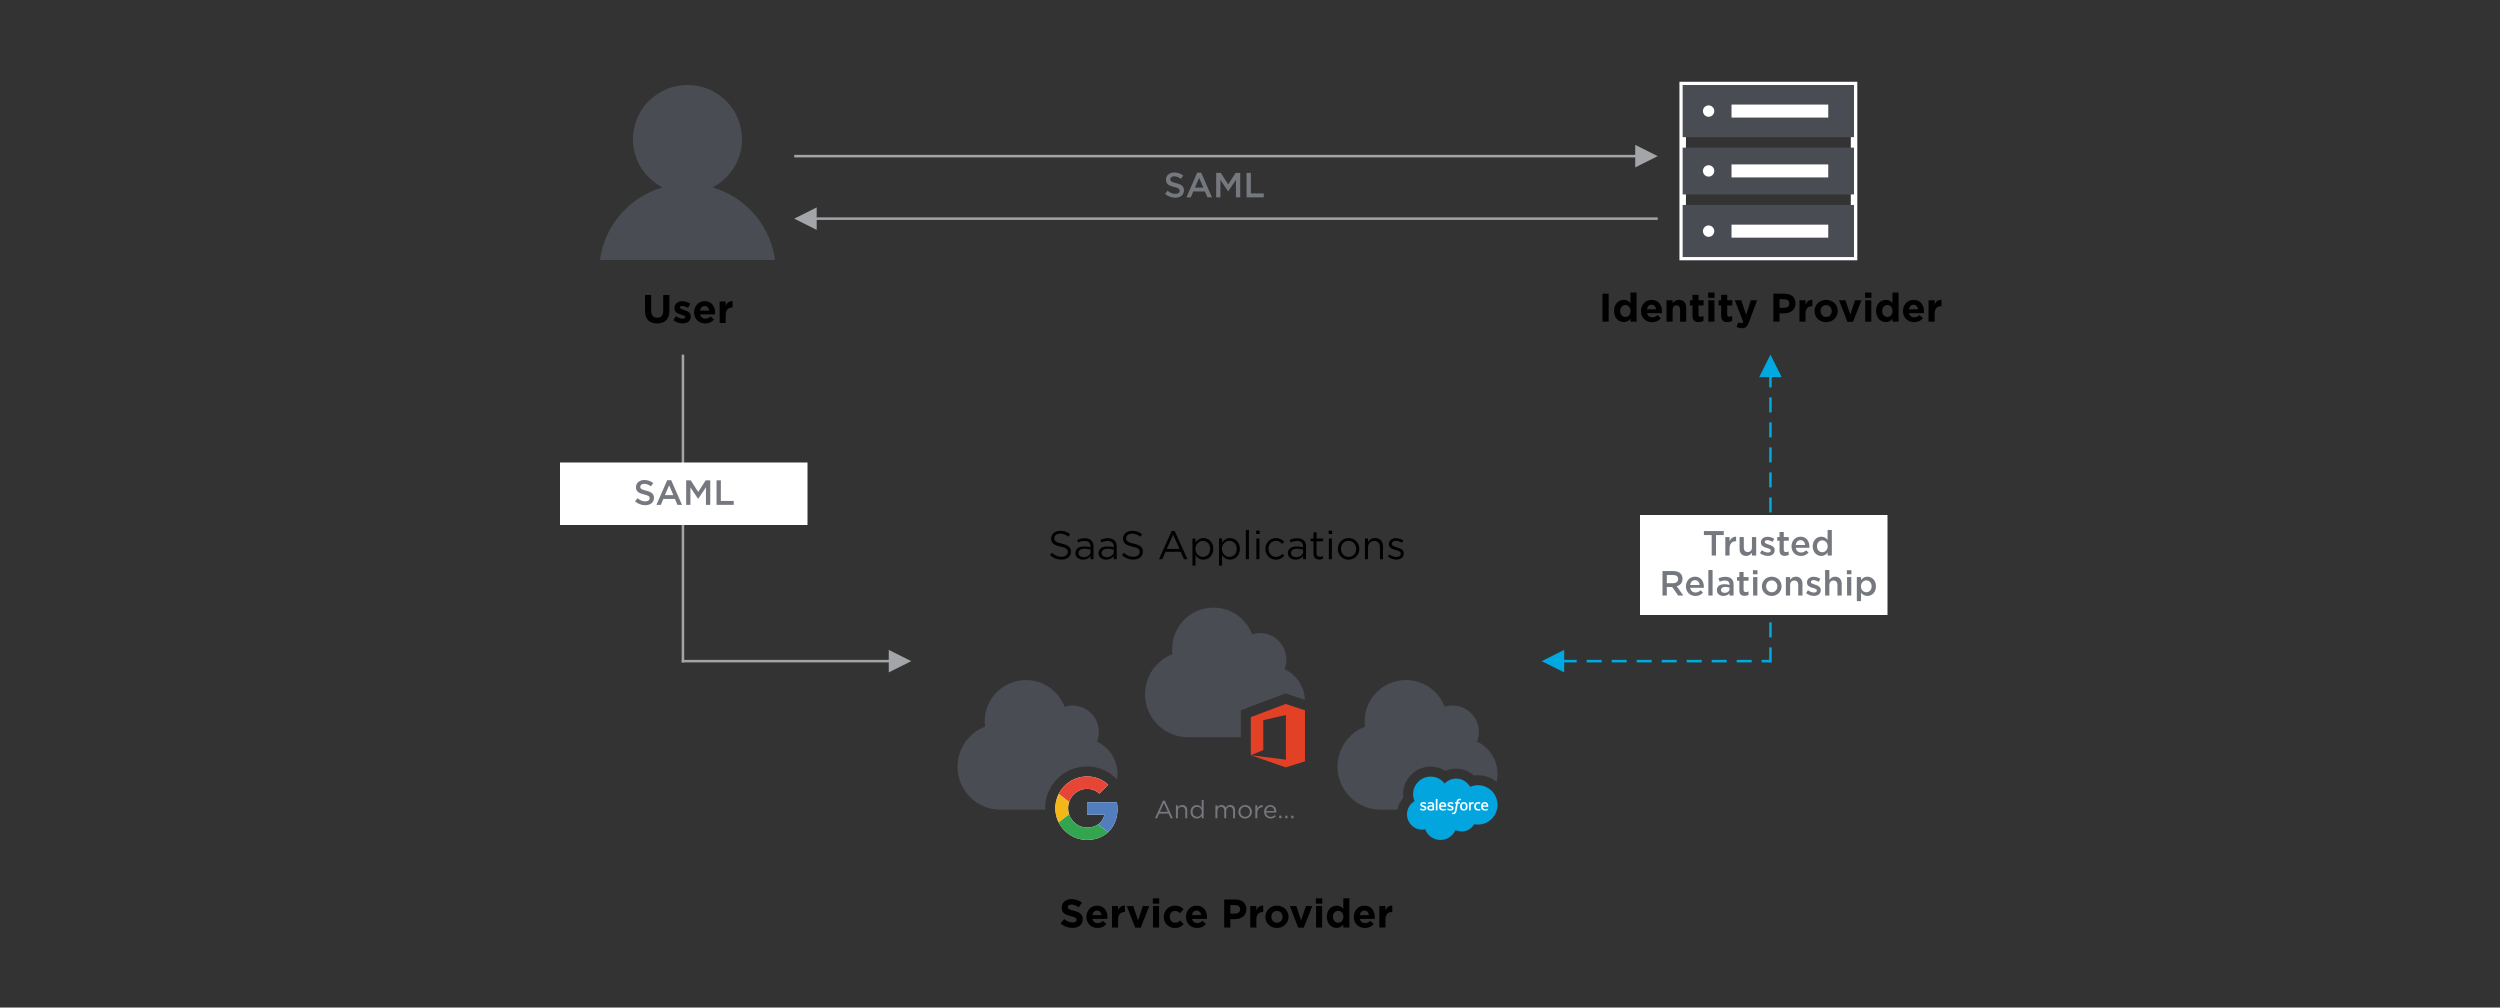 <?xml version="1.0" encoding="UTF-8"?>
<svg width="1000px" height="403px" viewBox="0 0 1000 403" version="1.1" xmlns="http://www.w3.org/2000/svg" xmlns:xlink="http://www.w3.org/1999/xlink">
    <rect x="0" y="0" width="1000" height="403" fill="#333333" stroke="none"/>
    <!-- Generator: Sketch 52.2 (67145) - http://www.bohemiancoding.com/sketch -->
    <title>saml</title>
    <desc>Created with Sketch.</desc>
    <defs>
        <rect id="path-1" x="364" y="193" width="253" height="153" rx="10"></rect>
        <mask id="mask-2" maskContentUnits="userSpaceOnUse" maskUnits="objectBoundingBox" x="0" y="0" width="253" height="153" fill="white">
            <use xlink:href="#path-1"></use>
        </mask>
        <polygon id="path-3" points="1 0.495 1.505 0.495 1.505 1.495 1 1.495"></polygon>
        <polygon id="path-5" points="0.505 0.5 1.01 0.5 1.01 1.5 0.505 1.5"></polygon>
        <polygon id="path-7" points="0.393 0.495 1.393 0.495 1.393 1 0.393 1"></polygon>
        <polygon id="path-9" points="0.388 0.99 1.387 0.99 1.387 1.495 0.388 1.495"></polygon>
        <polygon id="path-11" points="1 0.495 1.505 0.495 1.505 1.495 1 1.495"></polygon>
        <polygon id="path-13" points="0.505 0.5 1.01 0.5 1.01 1.5 0.505 1.5"></polygon>
        <polygon id="path-15" points="0.393 0.495 1.393 0.495 1.393 1 0.393 1"></polygon>
        <polygon id="path-17" points="0.388 0.99 1.387 0.99 1.387 1.495 0.388 1.495"></polygon>
        <polygon id="path-19" points="1 0.495 1.505 0.495 1.505 1.495 1 1.495"></polygon>
        <polygon id="path-21" points="0.505 0.5 1.01 0.5 1.01 1.5 0.505 1.5"></polygon>
        <polygon id="path-23" points="0.393 0.495 1.393 0.495 1.393 1 0.393 1"></polygon>
        <polygon id="path-25" points="0.388 0.99 1.388 0.99 1.388 1.495 0.388 1.495"></polygon>
    </defs>
    <g id="saml" stroke="none" stroke-width="1" fill="none" fill-rule="evenodd">
        <path d="M284.994,74.948 C292.006,71.342 296.809,64.078 296.809,55.686 C296.809,43.709 287.046,34 274.999,34 C262.954,34 253.189,43.709 253.189,55.686 C253.189,64.078 257.992,71.342 265.006,74.948 C251.792,78.812 241.812,90.132 240,104 L310,104 C308.188,90.132 298.208,78.812 284.994,74.948" id="Fill-1" fill="#4A4C54"></path>
        <g id="Group" transform="translate(672, 34)">
            <g id="Group-31">
                <polygon id="Stroke-1" stroke="#FFFFFF" stroke-width="2.6" points="1.076 68.816 69.619 68.816 69.619 0.005 1.076 0.005"></polygon>
                <polygon id="Fill-3" fill="#4A4C54" points="1.056 20.863 69.599 20.863 69.599 0.005 1.056 0.005"></polygon>
                <polygon id="Fill-4" fill="#4A4C54" points="1.056 43.774 69.599 43.774 69.599 25.057 1.056 25.057"></polygon>
                <polygon id="Fill-5" fill="#4A4C54" points="1.056 68.816 69.599 68.816 69.599 47.979 1.056 47.979"></polygon>
                <g id="Group-30" transform="translate(8.568, 7.537)">
                    <path d="M5.142,2.893 C5.142,4.151 4.126,5.172 2.873,5.172 C1.619,5.172 0.602,4.151 0.602,2.893 C0.602,1.634 1.619,0.614 2.873,0.614 C4.126,0.614 5.142,1.634 5.142,2.893" id="Fill-6" fill="#FFFFFF"></path>
                    <path d="M12.042,2.893 L50.726,2.893" id="Stroke-8" stroke="#FFFFFF" stroke-width="5.2"></path>
                    <path d="M5.142,26.83 C5.142,28.089 4.126,29.11 2.873,29.11 C1.619,29.11 0.602,28.089 0.602,26.83 C0.602,25.572 1.619,24.552 2.873,24.552 C4.126,24.552 5.142,25.572 5.142,26.83" id="Fill-10" fill="#FFFFFF"></path>
                    <path d="M12.042,26.83 L50.726,26.83" id="Stroke-12" stroke="#FFFFFF" stroke-width="5.2"></path>
                    <path d="M5.142,50.926 C5.142,52.184 4.126,53.204 2.873,53.204 C1.619,53.204 0.602,52.184 0.602,50.926 C0.602,49.667 1.619,48.648 2.873,48.648 C4.126,48.648 5.142,49.667 5.142,50.926" id="Fill-14" fill="#FFFFFF"></path>
                    <path d="M12.042,50.926 L50.726,50.926" id="Stroke-16" stroke="#FFFFFF" stroke-width="5.2"></path>
                </g>
            </g>
        </g>
        <use id="Rectangle" stroke="#494B54" mask="url(#mask-2)" stroke-width="2" stroke-dasharray="5" xlink:href="#path-1"></use>
        <g id="Group-37" transform="translate(533, 270)">
            <path d="M44.863,43.41 C46.03,42.193 47.656,41.438 49.455,41.438 C51.845,41.438 53.931,42.771 55.042,44.75 C56.007,44.319 57.075,44.079 58.199,44.079 C62.51,44.079 66.006,47.605 66.006,51.954 C66.006,56.304 62.51,59.829 58.199,59.829 C57.673,59.829 57.158,59.776 56.661,59.676 C55.683,61.42 53.82,62.599 51.68,62.599 C50.785,62.599 49.938,62.392 49.183,62.024 C48.193,64.356 45.882,65.992 43.19,65.992 C40.386,65.992 37.997,64.218 37.08,61.73 C36.679,61.815 36.263,61.859 35.838,61.859 C32.5,61.859 29.794,59.125 29.794,55.753 C29.794,53.492 31.009,51.518 32.816,50.463 C32.444,49.606 32.238,48.662 32.238,47.669 C32.238,43.79 35.386,40.645 39.271,40.645 C41.551,40.645 43.578,41.73 44.863,43.41" id="Fill-1" fill="#03A5DE"></path>
            <path d="M35.039,53.79 C35.016,53.85 35.047,53.862 35.054,53.872 C35.122,53.921 35.191,53.957 35.261,53.997 C35.63,54.193 35.979,54.25 36.344,54.25 C37.087,54.25 37.548,53.855 37.548,53.219 L37.548,53.207 C37.548,52.619 37.027,52.405 36.539,52.25 L36.476,52.23 C36.107,52.11 35.789,52.007 35.789,51.765 L35.789,51.752 C35.789,51.545 35.975,51.392 36.263,51.392 C36.583,51.392 36.962,51.498 37.206,51.634 C37.206,51.634 37.279,51.68 37.305,51.61 C37.319,51.572 37.443,51.24 37.456,51.204 C37.47,51.165 37.446,51.135 37.42,51.12 C37.141,50.95 36.755,50.834 36.355,50.834 L36.282,50.835 C35.601,50.835 35.127,51.246 35.127,51.834 L35.127,51.847 C35.127,52.466 35.65,52.668 36.141,52.808 L36.22,52.832 C36.578,52.942 36.886,53.037 36.886,53.288 L36.886,53.301 C36.886,53.531 36.685,53.702 36.363,53.702 C36.237,53.702 35.837,53.7 35.406,53.427 C35.353,53.396 35.324,53.374 35.283,53.35 C35.262,53.336 35.209,53.314 35.185,53.383 L35.039,53.79 Z" id="Fill-3" fill="#FFFFFF"></path>
            <path d="M45.913,53.79 C45.891,53.85 45.922,53.862 45.928,53.872 C45.996,53.921 46.066,53.957 46.136,53.997 C46.505,54.193 46.853,54.25 47.218,54.25 C47.962,54.25 48.422,53.855 48.422,53.219 L48.422,53.207 C48.422,52.619 47.901,52.405 47.413,52.25 L47.349,52.23 C46.981,52.11 46.663,52.007 46.663,51.765 L46.663,51.752 C46.663,51.545 46.849,51.392 47.138,51.392 C47.458,51.392 47.837,51.498 48.081,51.634 C48.081,51.634 48.154,51.68 48.179,51.61 C48.194,51.572 48.318,51.24 48.331,51.204 C48.344,51.165 48.319,51.135 48.294,51.12 C48.016,50.95 47.63,50.834 47.23,50.834 L47.157,50.835 C46.475,50.835 46.001,51.246 46.001,51.834 L46.001,51.847 C46.001,52.466 46.526,52.668 47.016,52.808 L47.094,52.832 C47.453,52.942 47.761,53.037 47.761,53.288 L47.761,53.301 C47.761,53.531 47.559,53.702 47.236,53.702 C47.111,53.702 46.712,53.7 46.281,53.427 C46.227,53.396 46.197,53.375 46.157,53.35 C46.145,53.341 46.081,53.317 46.059,53.383 L45.913,53.79 Z" id="Fill-5" fill="#FFFFFF"></path>
            <path d="M53.337,52.544 C53.337,52.903 53.27,53.187 53.138,53.387 C53.007,53.585 52.81,53.682 52.535,53.682 C52.259,53.682 52.063,53.585 51.934,53.387 C51.803,53.187 51.737,52.903 51.737,52.544 C51.737,52.186 51.803,51.902 51.933,51.704 C52.063,51.508 52.259,51.413 52.535,51.413 C52.81,51.413 53.007,51.508 53.138,51.704 C53.27,51.902 53.337,52.186 53.337,52.544 M53.957,51.878 C53.897,51.672 53.801,51.49 53.675,51.339 C53.549,51.188 53.389,51.065 53.199,50.978 C53.009,50.889 52.786,50.844 52.535,50.844 C52.283,50.844 52.059,50.889 51.869,50.978 C51.68,51.065 51.52,51.188 51.394,51.34 C51.267,51.491 51.172,51.672 51.111,51.878 C51.051,52.083 51.02,52.307 51.02,52.544 C51.02,52.782 51.051,53.006 51.111,53.211 C51.172,53.416 51.267,53.597 51.394,53.749 C51.52,53.901 51.68,54.022 51.87,54.108 C52.059,54.194 52.283,54.238 52.535,54.238 C52.786,54.238 53.009,54.194 53.199,54.108 C53.388,54.022 53.548,53.901 53.675,53.749 C53.801,53.598 53.897,53.417 53.957,53.211 C54.018,53.005 54.049,52.782 54.049,52.544 C54.049,52.307 54.018,52.083 53.957,51.878" id="Fill-7" fill="#FFFFFF"></path>
            <path d="M59.049,53.585 C59.029,53.525 58.97,53.548 58.97,53.548 C58.88,53.583 58.784,53.614 58.681,53.63 C58.578,53.647 58.464,53.654 58.341,53.654 C58.042,53.654 57.803,53.565 57.632,53.389 C57.462,53.212 57.365,52.927 57.366,52.541 C57.367,52.19 57.452,51.926 57.604,51.725 C57.755,51.524 57.986,51.422 58.292,51.422 C58.548,51.422 58.743,51.452 58.947,51.515 C58.947,51.515 58.996,51.537 59.019,51.473 C59.074,51.322 59.114,51.215 59.172,51.049 C59.189,51.002 59.148,50.982 59.133,50.976 C59.053,50.945 58.863,50.893 58.719,50.872 C58.586,50.851 58.429,50.84 58.255,50.84 C57.994,50.84 57.762,50.885 57.564,50.974 C57.365,51.062 57.197,51.183 57.064,51.335 C56.931,51.487 56.83,51.668 56.763,51.874 C56.695,52.079 56.661,52.303 56.661,52.542 C56.661,53.056 56.8,53.471 57.074,53.775 C57.349,54.081 57.76,54.236 58.298,54.236 C58.616,54.236 58.942,54.171 59.176,54.08 C59.176,54.08 59.221,54.058 59.201,54.005 L59.049,53.585 Z" id="Fill-9" fill="#FFFFFF"></path>
            <path d="M60.134,52.199 C60.164,51.999 60.218,51.833 60.304,51.704 C60.432,51.508 60.628,51.399 60.904,51.399 C61.179,51.399 61.361,51.508 61.491,51.704 C61.578,51.834 61.616,52.006 61.631,52.199 L60.134,52.199 Z M62.221,51.761 C62.169,51.561 62.038,51.361 61.953,51.269 C61.818,51.123 61.685,51.022 61.554,50.965 C61.384,50.892 61.178,50.844 60.953,50.844 C60.691,50.844 60.453,50.887 60.26,50.978 C60.067,51.069 59.905,51.193 59.777,51.347 C59.65,51.501 59.554,51.684 59.493,51.892 C59.431,52.098 59.401,52.324 59.401,52.561 C59.401,52.803 59.432,53.029 59.496,53.232 C59.56,53.436 59.662,53.616 59.8,53.765 C59.938,53.915 60.115,54.032 60.328,54.115 C60.539,54.197 60.796,54.239 61.09,54.238 C61.696,54.236 62.015,54.101 62.147,54.028 C62.17,54.015 62.192,53.992 62.165,53.928 L62.027,53.543 C62.006,53.487 61.948,53.507 61.948,53.507 C61.798,53.563 61.585,53.663 61.087,53.662 C60.761,53.661 60.52,53.566 60.369,53.415 C60.214,53.262 60.137,53.036 60.124,52.718 L62.223,52.719 C62.223,52.719 62.278,52.719 62.284,52.664 C62.286,52.642 62.356,52.233 62.221,51.761 Z" id="Fill-11" fill="#FFFFFF"></path>
            <path d="M43.324,52.199 C43.354,51.999 43.408,51.833 43.493,51.704 C43.622,51.508 43.818,51.399 44.094,51.399 C44.369,51.399 44.551,51.508 44.682,51.704 C44.768,51.834 44.806,52.006 44.821,52.199 L43.324,52.199 Z M45.411,51.761 C45.359,51.561 45.228,51.361 45.143,51.269 C45.008,51.123 44.876,51.022 44.744,50.965 C44.573,50.892 44.368,50.844 44.143,50.844 C43.881,50.844 43.643,50.887 43.45,50.978 C43.257,51.069 43.095,51.193 42.967,51.347 C42.84,51.501 42.744,51.684 42.682,51.892 C42.621,52.098 42.591,52.324 42.591,52.561 C42.591,52.803 42.622,53.029 42.686,53.232 C42.75,53.436 42.852,53.616 42.99,53.765 C43.128,53.915 43.305,54.032 43.517,54.115 C43.729,54.197 43.986,54.239 44.28,54.238 C44.886,54.236 45.205,54.101 45.337,54.028 C45.36,54.015 45.382,53.992 45.355,53.928 L45.217,53.543 C45.196,53.487 45.138,53.507 45.138,53.507 C44.988,53.563 44.775,53.663 44.277,53.662 C43.951,53.661 43.71,53.566 43.558,53.415 C43.404,53.262 43.327,53.036 43.314,52.718 L45.413,52.719 C45.413,52.719 45.468,52.719 45.474,52.664 C45.476,52.642 45.546,52.233 45.411,51.761 Z" id="Fill-13" fill="#FFFFFF"></path>
            <path d="M38.787,53.574 C38.705,53.509 38.694,53.492 38.666,53.449 C38.624,53.385 38.603,53.293 38.603,53.177 C38.603,52.992 38.664,52.859 38.79,52.77 C38.79,52.77 38.972,52.613 39.399,52.618 C39.7,52.622 39.969,52.667 39.969,52.667 L39.969,53.621 C39.969,53.621 39.703,53.678 39.402,53.697 C38.975,53.722 38.786,53.574 38.786,53.574 M39.622,52.099 C39.537,52.093 39.427,52.09 39.295,52.09 C39.115,52.09 38.941,52.112 38.778,52.156 C38.614,52.2 38.466,52.268 38.34,52.359 C38.212,52.45 38.11,52.567 38.035,52.705 C37.961,52.844 37.923,53.007 37.923,53.189 C37.923,53.375 37.955,53.536 38.019,53.668 C38.083,53.801 38.175,53.911 38.293,53.996 C38.41,54.082 38.554,54.144 38.72,54.182 C38.885,54.22 39.072,54.239 39.276,54.239 C39.492,54.239 39.706,54.22 39.914,54.185 C40.12,54.15 40.372,54.099 40.442,54.083 C40.512,54.067 40.589,54.046 40.589,54.046 C40.641,54.032 40.637,53.977 40.637,53.977 L40.636,52.057 C40.636,51.636 40.524,51.324 40.303,51.131 C40.082,50.938 39.758,50.841 39.339,50.841 C39.181,50.841 38.928,50.862 38.776,50.892 C38.776,50.892 38.318,50.981 38.129,51.129 C38.129,51.129 38.088,51.155 38.11,51.213 L38.259,51.612 C38.277,51.663 38.328,51.646 38.328,51.646 C38.328,51.646 38.344,51.639 38.363,51.628 C38.766,51.409 39.277,51.415 39.277,51.415 C39.504,51.415 39.678,51.462 39.796,51.551 C39.91,51.639 39.968,51.771 39.968,52.051 L39.968,52.14 C39.788,52.114 39.622,52.099 39.622,52.099" id="Fill-15" fill="#FFFFFF"></path>
            <path d="M56.551,51.018 C56.567,50.971 56.533,50.948 56.52,50.942 C56.484,50.929 56.305,50.891 56.168,50.882 C55.904,50.866 55.758,50.91 55.627,50.969 C55.496,51.028 55.352,51.123 55.272,51.231 L55.272,50.975 C55.272,50.94 55.247,50.912 55.212,50.912 L54.674,50.912 C54.638,50.912 54.614,50.94 54.614,50.975 L54.614,54.106 C54.614,54.142 54.641,54.169 54.677,54.169 L55.229,54.169 C55.264,54.169 55.292,54.142 55.292,54.106 L55.292,52.542 C55.292,52.332 55.315,52.122 55.362,51.991 C55.407,51.861 55.468,51.757 55.545,51.683 C55.622,51.608 55.709,51.556 55.805,51.527 C55.903,51.497 56.01,51.487 56.086,51.487 C56.196,51.487 56.316,51.516 56.316,51.516 C56.357,51.519 56.38,51.495 56.394,51.458 C56.429,51.363 56.532,51.075 56.551,51.018" id="Fill-17" fill="#FFFFFF"></path>
            <path d="M51.375,49.567 C51.308,49.546 51.247,49.532 51.167,49.518 C51.086,49.503 50.991,49.496 50.882,49.496 C50.502,49.496 50.204,49.603 49.993,49.815 C49.785,50.025 49.643,50.346 49.571,50.767 L49.546,50.909 L49.069,50.909 C49.069,50.909 49.011,50.906 48.999,50.97 L48.921,51.406 C48.915,51.448 48.933,51.474 48.989,51.474 L49.453,51.474 L48.982,54.101 C48.945,54.312 48.903,54.486 48.856,54.618 C48.811,54.749 48.766,54.846 48.71,54.917 C48.656,54.985 48.606,55.036 48.518,55.065 C48.446,55.089 48.362,55.1 48.271,55.1 C48.221,55.1 48.153,55.092 48.103,55.082 C48.053,55.072 48.027,55.061 47.989,55.046 C47.989,55.046 47.935,55.025 47.914,55.079 C47.896,55.124 47.773,55.464 47.758,55.506 C47.743,55.547 47.764,55.58 47.791,55.589 C47.852,55.611 47.898,55.626 47.982,55.645 C48.099,55.673 48.198,55.674 48.29,55.674 C48.483,55.674 48.659,55.648 48.805,55.595 C48.952,55.542 49.08,55.449 49.193,55.324 C49.314,55.189 49.392,55.047 49.465,54.855 C49.538,54.663 49.6,54.426 49.65,54.15 L50.123,51.474 L50.814,51.474 C50.814,51.474 50.873,51.476 50.884,51.413 L50.962,50.976 C50.968,50.935 50.95,50.909 50.894,50.909 L50.223,50.909 C50.227,50.894 50.257,50.657 50.334,50.436 C50.367,50.34 50.429,50.264 50.481,50.212 C50.532,50.16 50.592,50.123 50.657,50.102 C50.724,50.081 50.799,50.07 50.882,50.07 C50.945,50.07 51.007,50.077 51.055,50.087 C51.12,50.101 51.145,50.108 51.162,50.113 C51.23,50.134 51.239,50.114 51.253,50.081 L51.413,49.64 C51.43,49.593 51.39,49.573 51.375,49.567" id="Fill-19" fill="#FFFFFF"></path>
            <path d="M41.998,54.106 C41.998,54.141 41.974,54.169 41.938,54.169 L41.382,54.169 C41.346,54.169 41.322,54.141 41.322,54.106 L41.322,49.626 C41.322,49.591 41.346,49.563 41.382,49.563 L41.938,49.563 C41.974,49.563 41.998,49.591 41.998,49.626 L41.998,54.106 Z" id="Fill-21" fill="#FFFFFF"></path>
            <path d="M25.976,53.859 C26.318,52.071 27.133,50.407 28.323,49.051 C28.267,48.596 28.238,48.135 28.238,47.669 C28.238,41.59 33.187,36.645 39.271,36.645 C41.41,36.645 43.447,37.248 45.188,38.356 C46.511,37.755 47.957,37.438 49.455,37.438 C52.087,37.438 54.588,38.453 56.485,40.203 C57.049,40.12 57.621,40.08 58.199,40.08 C61.017,40.08 63.604,41.08 65.636,42.742 C65.869,41.717 66.004,40.654 66.004,39.559 C66.004,33.847 62.655,28.919 57.814,26.628 C58.284,25.431 58.545,24.131 58.545,22.767 C58.545,16.928 53.811,12.194 47.973,12.194 C46.879,12.194 45.824,12.361 44.832,12.669 C42.465,6.444 36.445,2.018 29.389,2.018 C20.265,2.018 12.869,9.414 12.869,18.538 C12.869,19.247 12.918,19.945 13.005,20.631 C6.57,23.116 2.004,29.358 2.004,36.669 C2.004,46.126 9.64,53.795 19.081,53.856 L19.081,53.859 L25.976,53.859 Z" id="Fill-23" fill="#4A4C54"></path>
            <g id="Group-27" transform="translate(0, 33.01)">
                <mask id="mask-4" fill="white">
                    <use xlink:href="#path-3"></use>
                </mask>
                <g id="Clip-26"></g>
                <path d="M1.01,0.995 C1.01,0.997 1.008,1 1.005,1 C1.002,1 1,0.997 1,0.995 C1,0.992 1.002,0.99 1.005,0.99 C1.008,0.99 1.01,0.992 1.01,0.995" id="Fill-25" fill="#4A4C54" mask="url(#mask-4)"></path>
            </g>
            <g id="Group-30" transform="translate(66, 33.01)">
                <mask id="mask-6" fill="white">
                    <use xlink:href="#path-5"></use>
                </mask>
                <g id="Clip-29"></g>
                <path d="M1.01,1 C1.01,1.003 1.008,1.005 1.005,1.005 C1.003,1.005 1,1.003 1,1 C1,0.997 1.003,0.995 1.005,0.995 C1.008,0.995 1.01,0.997 1.01,1" id="Fill-28" fill="#4A4C54" mask="url(#mask-6)"></path>
            </g>
            <g id="Group-33" transform="translate(33, 66.01)">
                <mask id="mask-8" fill="white">
                    <use xlink:href="#path-7"></use>
                </mask>
                <g id="Clip-32"></g>
                <path d="M0.898,0.995 C0.898,0.997 0.896,1 0.893,1 C0.89,1 0.888,0.997 0.888,0.995 C0.888,0.992 0.89,0.99 0.893,0.99 C0.896,0.99 0.898,0.992 0.898,0.995" id="Fill-31" fill="#4A4C54" mask="url(#mask-8)"></path>
            </g>
            <g id="Group-36" transform="translate(33, 0.01)">
                <mask id="mask-10" fill="white">
                    <use xlink:href="#path-9"></use>
                </mask>
                <g id="Clip-35"></g>
                <path d="M0.892,0.995 C0.892,0.998 0.89,1 0.887,1 C0.884,1 0.882,0.998 0.882,0.995 C0.882,0.992 0.884,0.99 0.887,0.99 C0.89,0.99 0.892,0.992 0.892,0.995" id="Fill-34" fill="#4A4C54" mask="url(#mask-10)"></path>
            </g>
        </g>
        <g id="Group-17" transform="translate(456, 241)">
            <path d="M40.322,53.893 L40.322,45.861 L40.322,43.097 L42.908,42.12 L56.858,36.849 L58.18,36.349 L59.524,36.791 L65.981,38.92 C65.729,33.497 62.465,28.862 57.816,26.661 C58.286,25.465 58.547,24.164 58.547,22.8 C58.547,16.962 53.814,12.228 47.975,12.228 C46.881,12.228 45.826,12.395 44.834,12.703 C42.467,6.477 36.447,2.051 29.39,2.051 C20.267,2.051 12.87,9.447 12.87,18.571 C12.87,19.281 12.92,19.978 13.007,20.665 C6.572,23.15 2.006,29.391 2.006,36.703 C2.006,46.159 9.641,53.83 19.083,53.891 L19.083,53.893 L40.322,53.893 Z" id="Fill-1" fill="#4A4C54"></path>
            <polygon id="Fill-3" fill="#E24126" points="66.004 43.129 66.004 63.519 58.274 65.959 44.324 61.079 58.354 62.869 58.354 45.009 49.314 47.049 49.314 59.039 44.324 61.079 44.324 45.849 58.274 40.579"></polygon>
            <g id="Group-7" transform="translate(0, 33.01)">
                <mask id="mask-12" fill="white">
                    <use xlink:href="#path-11"></use>
                </mask>
                <g id="Clip-6"></g>
                <path d="M1.01,0.995 C1.01,0.997 1.008,1 1.005,1 C1.002,1 1,0.997 1,0.995 C1,0.992 1.002,0.99 1.005,0.99 C1.008,0.99 1.01,0.992 1.01,0.995" id="Fill-5" fill="#4A4C54" mask="url(#mask-12)"></path>
            </g>
            <g id="Group-10" transform="translate(66, 33.01)">
                <mask id="mask-14" fill="white">
                    <use xlink:href="#path-13"></use>
                </mask>
                <g id="Clip-9"></g>
                <path d="M1.01,1 C1.01,1.003 1.008,1.005 1.005,1.005 C1.002,1.005 1,1.003 1,1 C1,0.997 1.002,0.995 1.005,0.995 C1.008,0.995 1.01,0.997 1.01,1" id="Fill-8" fill="#4A4C54" mask="url(#mask-14)"></path>
            </g>
            <g id="Group-13" transform="translate(33, 66.01)">
                <mask id="mask-16" fill="white">
                    <use xlink:href="#path-15"></use>
                </mask>
                <g id="Clip-12"></g>
                <path d="M0.898,0.995 C0.898,0.997 0.896,1 0.893,1 C0.89,1 0.888,0.997 0.888,0.995 C0.888,0.992 0.89,0.99 0.893,0.99 C0.896,0.99 0.898,0.992 0.898,0.995" id="Fill-11" fill="#4A4C54" mask="url(#mask-16)"></path>
            </g>
            <g id="Group-16" transform="translate(33, 0.01)">
                <mask id="mask-18" fill="white">
                    <use xlink:href="#path-17"></use>
                </mask>
                <g id="Clip-15"></g>
                <path d="M0.892,0.995 C0.892,0.998 0.89,1 0.887,1 C0.885,1 0.882,0.998 0.882,0.995 C0.882,0.992 0.885,0.99 0.887,0.99 C0.89,0.99 0.892,0.992 0.892,0.995" id="Fill-14" fill="#4A4C54" mask="url(#mask-18)"></path>
            </g>
        </g>
        <g id="Group-25" transform="translate(381, 270)">
            <path d="M49.67,41.279 C46.575,42.339 43.94,44.654 42.479,47.579 C41.97,48.587 41.598,49.663 41.375,50.77 C40.814,53.527 41.205,56.467 42.477,58.978 C43.303,60.618 44.489,62.075 45.926,63.217 C47.282,64.299 48.863,65.098 50.539,65.544 C52.654,66.111 54.905,66.098 57.034,65.613 C58.958,65.171 60.778,64.251 62.231,62.909 C63.767,61.498 64.863,59.638 65.443,57.639 C66.076,55.459 66.163,53.132 65.766,50.9 C61.784,50.898 57.802,50.899 53.82,50.899 C53.82,52.551 53.818,54.202 53.821,55.854 C56.127,55.853 58.433,55.853 60.739,55.854 C60.472,57.436 59.531,58.883 58.197,59.775 C57.359,60.339 56.396,60.704 55.402,60.879 C54.402,61.049 53.37,61.071 52.373,60.869 C51.358,60.667 50.391,60.244 49.546,59.649 C48.196,58.7 47.166,57.312 46.637,55.751 C46.096,54.162 46.092,52.394 46.639,50.807 C47.019,49.688 47.651,48.655 48.482,47.814 C49.506,46.765 50.838,46.015 52.273,45.708 C53.502,45.446 54.797,45.496 56,45.86 C57.023,46.17 57.965,46.731 58.737,47.468 C59.518,46.692 60.294,45.911 61.073,45.134 C61.482,44.716 61.911,44.315 62.307,43.885 C61.124,42.791 59.737,41.91 58.222,41.354 C55.493,40.35 52.417,40.329 49.67,41.279" id="Fill-1" fill="#FFFFFF"></path>
            <path d="M49.67,41.279 C52.417,40.329 55.493,40.35 58.222,41.354 C59.737,41.91 61.124,42.791 62.307,43.885 C61.911,44.315 61.482,44.716 61.073,45.134 C60.294,45.911 59.518,46.692 58.737,47.468 C57.965,46.731 57.023,46.17 56,45.86 C54.797,45.496 53.502,45.446 52.273,45.708 C50.838,46.015 49.506,46.765 48.482,47.814 C47.651,48.655 47.019,49.688 46.639,50.807 C45.252,49.731 43.866,48.654 42.479,47.579 C43.94,44.654 46.575,42.339 49.67,41.279" id="Fill-3" fill="#E74535"></path>
            <path d="M41.375,50.77 C41.598,49.663 41.97,48.587 42.479,47.579 C43.866,48.655 45.252,49.731 46.639,50.807 C46.092,52.395 46.096,54.162 46.637,55.751 C45.25,56.827 43.865,57.904 42.477,58.978 C41.205,56.467 40.814,53.527 41.375,50.77" id="Fill-5" fill="#F4B719"></path>
            <path d="M53.82,50.9 C57.802,50.9 61.784,50.899 65.766,50.9 C66.163,53.132 66.076,55.46 65.443,57.64 C64.863,59.639 63.767,61.499 62.231,62.91 C60.888,61.864 59.54,60.823 58.197,59.775 C59.531,58.884 60.472,57.437 60.739,55.855 C58.433,55.854 56.127,55.854 53.821,55.855 C53.818,54.203 53.82,52.552 53.82,50.9" id="Fill-7" fill="#537EBE"></path>
            <path d="M42.477,58.979 C43.865,57.905 45.25,56.827 46.637,55.751 C47.165,57.313 48.196,58.701 49.546,59.649 C50.391,60.245 51.358,60.667 52.373,60.87 C53.37,61.072 54.402,61.05 55.402,60.879 C56.395,60.705 57.359,60.339 58.197,59.775 C59.54,60.823 60.888,61.864 62.231,62.91 C60.778,64.252 58.957,65.171 57.034,65.614 C54.905,66.099 52.654,66.111 50.539,65.544 C48.863,65.099 47.282,64.3 45.926,63.218 C44.489,62.076 43.303,60.619 42.477,58.979" id="Fill-9" fill="#32A54E"></path>
            <path d="M37.07,53.879 C37.023,52.576 37.12,51.266 37.382,49.98 C37.676,48.519 38.165,47.105 38.827,45.793 C40.762,41.919 44.216,38.895 48.289,37.5 C50.046,36.892 51.891,36.584 53.773,36.584 C55.76,36.584 57.697,36.926 59.528,37.6 C61.51,38.328 63.335,39.455 64.951,40.95 L65.82,41.755 C65.929,41.043 66.004,40.32 66.004,39.578 C66.004,33.866 62.654,28.939 57.814,26.647 C58.284,25.45 58.545,24.149 58.545,22.786 C58.545,16.947 53.812,12.214 47.973,12.214 C46.879,12.214 45.824,12.38 44.832,12.689 C42.465,6.463 36.445,2.037 29.388,2.037 C20.265,2.037 12.868,9.433 12.868,18.557 C12.868,19.267 12.918,19.964 13.005,20.65 C6.57,23.136 2.004,29.377 2.004,36.688 C2.004,46.145 9.639,53.815 19.081,53.876 L19.081,53.879 L37.07,53.879 Z" id="Fill-11" fill="#4A4C54"></path>
            <g id="Group-15" transform="translate(0, 33.01)">
                <mask id="mask-20" fill="white">
                    <use xlink:href="#path-19"></use>
                </mask>
                <g id="Clip-14"></g>
                <path d="M1.01,0.995 C1.01,0.997 1.008,1 1.005,1 C1.002,1 1,0.997 1,0.995 C1,0.992 1.002,0.99 1.005,0.99 C1.008,0.99 1.01,0.992 1.01,0.995" id="Fill-13" fill="#4A4C54" mask="url(#mask-20)"></path>
            </g>
            <g id="Group-18" transform="translate(66, 33.01)">
                <mask id="mask-22" fill="white">
                    <use xlink:href="#path-21"></use>
                </mask>
                <g id="Clip-17"></g>
                <path d="M1.01,1 C1.01,1.003 1.008,1.005 1.005,1.005 C1.002,1.005 1,1.003 1,1 C1,0.997 1.002,0.995 1.005,0.995 C1.008,0.995 1.01,0.997 1.01,1" id="Fill-16" fill="#4A4C54" mask="url(#mask-22)"></path>
            </g>
            <g id="Group-21" transform="translate(33, 66.01)">
                <mask id="mask-24" fill="white">
                    <use xlink:href="#path-23"></use>
                </mask>
                <g id="Clip-20"></g>
                <path d="M0.898,0.995 C0.898,0.997 0.896,1 0.893,1 C0.89,1 0.888,0.997 0.888,0.995 C0.888,0.992 0.89,0.99 0.893,0.99 C0.896,0.99 0.898,0.992 0.898,0.995" id="Fill-19" fill="#4A4C54" mask="url(#mask-24)"></path>
            </g>
            <g id="Group-24" transform="translate(33, 0.01)">
                <mask id="mask-26" fill="white">
                    <use xlink:href="#path-25"></use>
                </mask>
                <g id="Clip-23"></g>
                <path d="M0.893,0.995 C0.893,0.998 0.891,1 0.888,1 C0.885,1 0.883,0.998 0.883,0.995 C0.883,0.992 0.885,0.99 0.888,0.99 C0.891,0.99 0.893,0.992 0.893,0.995" id="Fill-22" fill="#4A4C54" mask="url(#mask-26)"></path>
            </g>
        </g>
        <path d="M424.576,223.84 C422.8,223.84 421.344,223.248 420,222.048 L420.784,221.12 C421.952,222.176 423.072,222.704 424.624,222.704 C426.128,222.704 427.12,221.904 427.12,220.8 L427.12,220.768 C427.12,219.728 426.56,219.136 424.208,218.64 C421.632,218.08 420.448,217.248 420.448,215.408 L420.448,215.376 C420.448,213.616 422,212.32 424.128,212.32 C425.76,212.32 426.928,212.784 428.064,213.696 L427.328,214.672 C426.288,213.824 425.248,213.456 424.096,213.456 C422.64,213.456 421.712,214.256 421.712,215.264 L421.712,215.296 C421.712,216.352 422.288,216.944 424.752,217.472 C427.248,218.016 428.4,218.928 428.4,220.64 L428.4,220.672 C428.4,222.592 426.8,223.84 424.576,223.84 Z M433.232,223.856 C431.696,223.856 430.144,222.976 430.144,221.28 L430.144,221.248 C430.144,219.504 431.584,218.576 433.68,218.576 C434.736,218.576 435.488,218.72 436.224,218.928 L436.224,218.64 C436.224,217.152 435.312,216.384 433.76,216.384 C432.784,216.384 432.016,216.64 431.248,216.992 L430.88,215.984 C431.792,215.568 432.688,215.296 433.888,215.296 C435.056,215.296 435.952,215.6 436.56,216.208 C437.12,216.768 437.408,217.568 437.408,218.624 L437.408,223.68 L436.224,223.68 L436.224,222.432 C435.648,223.184 434.688,223.856 433.232,223.856 Z M433.472,222.88 C434.992,222.88 436.24,221.952 436.24,220.64 L436.24,219.84 C435.632,219.664 434.816,219.488 433.808,219.488 C432.256,219.488 431.392,220.16 431.392,221.2 L431.392,221.232 C431.392,222.272 432.352,222.88 433.472,222.88 Z M442.496,223.856 C440.96,223.856 439.408,222.976 439.408,221.28 L439.408,221.248 C439.408,219.504 440.848,218.576 442.944,218.576 C444,218.576 444.752,218.72 445.488,218.928 L445.488,218.64 C445.488,217.152 444.576,216.384 443.024,216.384 C442.048,216.384 441.28,216.64 440.512,216.992 L440.144,215.984 C441.056,215.568 441.952,215.296 443.152,215.296 C444.32,215.296 445.216,215.6 445.824,216.208 C446.384,216.768 446.672,217.568 446.672,218.624 L446.672,223.68 L445.488,223.68 L445.488,222.432 C444.912,223.184 443.952,223.856 442.496,223.856 Z M442.736,222.88 C444.256,222.88 445.504,221.952 445.504,220.64 L445.504,219.84 C444.896,219.664 444.08,219.488 443.072,219.488 C441.52,219.488 440.656,220.16 440.656,221.2 L440.656,221.232 C440.656,222.272 441.616,222.88 442.736,222.88 Z M453.344,223.84 C451.568,223.84 450.112,223.248 448.768,222.048 L449.552,221.12 C450.72,222.176 451.84,222.704 453.392,222.704 C454.896,222.704 455.888,221.904 455.888,220.8 L455.888,220.768 C455.888,219.728 455.328,219.136 452.976,218.64 C450.4,218.08 449.216,217.248 449.216,215.408 L449.216,215.376 C449.216,213.616 450.768,212.32 452.896,212.32 C454.528,212.32 455.696,212.784 456.832,213.696 L456.096,214.672 C455.056,213.824 454.016,213.456 452.864,213.456 C451.408,213.456 450.48,214.256 450.48,215.264 L450.48,215.296 C450.48,216.352 451.056,216.944 453.52,217.472 C456.016,218.016 457.168,218.928 457.168,220.64 L457.168,220.672 C457.168,222.592 455.568,223.84 453.344,223.84 Z M463.584,223.68 L468.688,212.4 L469.872,212.4 L474.976,223.68 L473.616,223.68 L472.304,220.72 L466.208,220.72 L464.88,223.68 L463.584,223.68 Z M466.704,219.568 L471.808,219.568 L469.264,213.872 L466.704,219.568 Z M476.976,226.24 L476.976,215.408 L478.208,215.408 L478.208,217.072 C478.88,216.08 479.856,215.232 481.376,215.232 C483.36,215.232 485.328,216.8 485.328,219.52 L485.328,219.552 C485.328,222.256 483.376,223.856 481.376,223.856 C479.84,223.856 478.848,223.024 478.208,222.096 L478.208,226.24 L476.976,226.24 Z M481.152,222.752 C482.752,222.752 484.064,221.568 484.064,219.568 L484.064,219.536 C484.064,217.584 482.72,216.336 481.152,216.336 C479.616,216.336 478.16,217.632 478.16,219.52 L478.16,219.552 C478.16,221.472 479.616,222.752 481.152,222.752 Z M487.6,226.24 L487.6,215.408 L488.832,215.408 L488.832,217.072 C489.504,216.08 490.48,215.232 492,215.232 C493.984,215.232 495.952,216.8 495.952,219.52 L495.952,219.552 C495.952,222.256 494,223.856 492,223.856 C490.464,223.856 489.472,223.024 488.832,222.096 L488.832,226.24 L487.6,226.24 Z M491.776,222.752 C493.376,222.752 494.688,221.568 494.688,219.568 L494.688,219.536 C494.688,217.584 493.344,216.336 491.776,216.336 C490.24,216.336 488.784,217.632 488.784,219.52 L488.784,219.552 C488.784,221.472 490.24,222.752 491.776,222.752 Z M498.336,223.68 L498.336,212 L499.568,212 L499.568,223.68 L498.336,223.68 Z M502.464,213.6 L502.464,212.24 L503.872,212.24 L503.872,213.6 L502.464,213.6 Z M502.544,223.68 L502.544,215.408 L503.776,215.408 L503.776,223.68 L502.544,223.68 Z M510.368,223.872 C507.952,223.872 506.128,221.904 506.128,219.584 L506.128,219.552 C506.128,217.216 507.952,215.232 510.368,215.232 C511.936,215.232 512.912,215.888 513.68,216.704 L512.864,217.568 C512.208,216.88 511.472,216.32 510.352,216.32 C508.672,216.32 507.392,217.744 507.392,219.52 L507.392,219.552 C507.392,221.344 508.704,222.768 510.432,222.768 C511.488,222.768 512.304,222.24 512.96,221.536 L513.744,222.272 C512.912,223.2 511.92,223.872 510.368,223.872 Z M518.24,223.856 C516.704,223.856 515.152,222.976 515.152,221.28 L515.152,221.248 C515.152,219.504 516.592,218.576 518.688,218.576 C519.744,218.576 520.496,218.72 521.232,218.928 L521.232,218.64 C521.232,217.152 520.32,216.384 518.768,216.384 C517.792,216.384 517.024,216.64 516.256,216.992 L515.888,215.984 C516.8,215.568 517.696,215.296 518.896,215.296 C520.064,215.296 520.96,215.6 521.568,216.208 C522.128,216.768 522.416,217.568 522.416,218.624 L522.416,223.68 L521.232,223.68 L521.232,222.432 C520.656,223.184 519.696,223.856 518.24,223.856 Z M518.48,222.88 C520,222.88 521.248,221.952 521.248,220.64 L521.248,219.84 C520.64,219.664 519.824,219.488 518.816,219.488 C517.264,219.488 516.4,220.16 516.4,221.2 L516.4,221.232 C516.4,222.272 517.36,222.88 518.48,222.88 Z M527.728,223.824 C526.4,223.824 525.392,223.168 525.392,221.488 L525.392,216.496 L524.24,216.496 L524.24,215.408 L525.392,215.408 L525.392,212.912 L526.624,212.912 L526.624,215.408 L529.248,215.408 L529.248,216.496 L526.624,216.496 L526.624,221.328 C526.624,222.336 527.184,222.704 528.016,222.704 C528.432,222.704 528.784,222.624 529.216,222.416 L529.216,223.472 C528.784,223.696 528.32,223.824 527.728,223.824 Z M531.456,213.6 L531.456,212.24 L532.864,212.24 L532.864,213.6 L531.456,213.6 Z M531.536,223.68 L531.536,215.408 L532.768,215.408 L532.768,223.68 L531.536,223.68 Z M539.408,223.872 C536.928,223.872 535.12,221.92 535.12,219.584 L535.12,219.552 C535.12,217.216 536.944,215.232 539.44,215.232 C541.92,215.232 543.744,217.184 543.744,219.52 L543.744,219.552 C543.744,221.888 541.904,223.872 539.408,223.872 Z M539.44,222.768 C541.232,222.768 542.48,221.328 542.48,219.584 L542.48,219.552 C542.48,217.776 541.152,216.32 539.408,216.32 C537.616,216.32 536.384,217.776 536.384,219.52 L536.384,219.552 C536.384,221.328 537.696,222.768 539.44,222.768 Z M545.968,223.68 L545.968,215.408 L547.2,215.408 L547.2,216.848 C547.744,215.952 548.608,215.232 550.032,215.232 C552.032,215.232 553.2,216.576 553.2,218.544 L553.2,223.68 L551.968,223.68 L551.968,218.848 C551.968,217.312 551.136,216.352 549.68,216.352 C548.256,216.352 547.2,217.392 547.2,218.944 L547.2,223.68 L545.968,223.68 Z M558.56,223.84 C557.376,223.84 556.064,223.376 555.136,222.624 L555.76,221.744 C556.656,222.416 557.648,222.8 558.624,222.8 C559.616,222.8 560.336,222.288 560.336,221.488 L560.336,221.456 C560.336,220.624 559.36,220.304 558.272,220 C556.976,219.632 555.536,219.184 555.536,217.664 L555.536,217.632 C555.536,216.208 556.72,215.264 558.352,215.264 C559.36,215.264 560.48,215.616 561.328,216.176 L560.768,217.104 C560,216.608 559.12,216.304 558.32,216.304 C557.344,216.304 556.72,216.816 556.72,217.504 L556.72,217.536 C556.72,218.32 557.744,218.624 558.848,218.96 C560.128,219.344 561.504,219.84 561.504,221.328 L561.504,221.36 C561.504,222.928 560.208,223.84 558.56,223.84 Z" id="SaaS-Applications" fill="#000000"></path>
        <path d="M428.988,371.16 C427.292,371.16 425.58,370.568 424.236,369.368 L425.692,367.624 C426.7,368.456 427.756,368.984 429.036,368.984 C430.044,368.984 430.652,368.584 430.652,367.928 L430.652,367.896 C430.652,367.272 430.268,366.952 428.396,366.472 C426.14,365.896 424.684,365.272 424.684,363.048 L424.684,363.016 C424.684,360.984 426.316,359.64 428.604,359.64 C430.236,359.64 431.628,360.152 432.764,361.064 L431.484,362.92 C430.492,362.232 429.516,361.816 428.572,361.816 C427.628,361.816 427.132,362.248 427.132,362.792 L427.132,362.824 C427.132,363.56 427.612,363.8 429.548,364.296 C431.82,364.888 433.1,365.704 433.1,367.656 L433.1,367.688 C433.1,369.912 431.404,371.16 428.988,371.16 Z M439.052,371.192 C436.476,371.192 434.572,369.384 434.572,366.76 L434.572,366.728 C434.572,364.28 436.316,362.264 438.812,362.264 C441.676,362.264 442.988,364.488 442.988,366.92 C442.988,367.112 442.972,367.336 442.956,367.56 L436.988,367.56 C437.228,368.664 437.996,369.24 439.084,369.24 C439.9,369.24 440.492,368.984 441.164,368.36 L442.556,369.592 C441.756,370.584 440.604,371.192 439.052,371.192 Z M436.956,366.04 L440.62,366.04 C440.476,364.952 439.836,364.216 438.812,364.216 C437.804,364.216 437.148,364.936 436.956,366.04 Z M444.796,371 L444.796,362.424 L447.228,362.424 L447.228,364.152 C447.724,362.968 448.524,362.2 449.964,362.264 L449.964,364.808 L449.836,364.808 C448.22,364.808 447.228,365.784 447.228,367.832 L447.228,371 L444.796,371 Z M454.092,371.064 L450.716,362.424 L453.292,362.424 L455.212,368.168 L457.148,362.424 L459.676,362.424 L456.3,371.064 L454.092,371.064 Z M461.132,361.48 L461.132,359.32 L463.692,359.32 L463.692,361.48 L461.132,361.48 Z M461.196,371 L461.196,362.424 L463.628,362.424 L463.628,371 L461.196,371 Z M469.964,371.192 C467.388,371.192 465.5,369.208 465.5,366.76 L465.5,366.728 C465.5,364.28 467.372,362.264 469.996,362.264 C471.612,362.264 472.62,362.808 473.42,363.704 L471.932,365.304 C471.388,364.728 470.844,364.36 469.98,364.36 C468.764,364.36 467.9,365.432 467.9,366.696 L467.9,366.728 C467.9,368.04 468.748,369.096 470.076,369.096 C470.892,369.096 471.452,368.744 472.044,368.184 L473.468,369.624 C472.636,370.536 471.676,371.192 469.964,371.192 Z M478.876,371.192 C476.3,371.192 474.396,369.384 474.396,366.76 L474.396,366.728 C474.396,364.28 476.14,362.264 478.636,362.264 C481.5,362.264 482.812,364.488 482.812,366.92 C482.812,367.112 482.796,367.336 482.78,367.56 L476.812,367.56 C477.052,368.664 477.82,369.24 478.908,369.24 C479.724,369.24 480.316,368.984 480.988,368.36 L482.38,369.592 C481.58,370.584 480.428,371.192 478.876,371.192 Z M476.78,366.04 L480.444,366.04 C480.3,364.952 479.66,364.216 478.636,364.216 C477.628,364.216 476.972,364.936 476.78,366.04 Z M489.676,371 L489.676,359.8 L494.252,359.8 C496.924,359.8 498.54,361.384 498.54,363.672 L498.54,363.704 C498.54,366.296 496.524,367.64 494.012,367.64 L492.14,367.64 L492.14,371 L489.676,371 Z M492.14,365.448 L494.092,365.448 C495.324,365.448 496.044,364.712 496.044,363.752 L496.044,363.72 C496.044,362.616 495.276,362.024 494.044,362.024 L492.14,362.024 L492.14,365.448 Z M500.108,371 L500.108,362.424 L502.54,362.424 L502.54,364.152 C503.036,362.968 503.836,362.2 505.276,362.264 L505.276,364.808 L505.148,364.808 C503.532,364.808 502.54,365.784 502.54,367.832 L502.54,371 L500.108,371 Z M510.764,371.192 C508.108,371.192 506.14,369.224 506.14,366.76 L506.14,366.728 C506.14,364.264 508.124,362.264 510.796,362.264 C513.452,362.264 515.42,364.232 515.42,366.696 L515.42,366.728 C515.42,369.192 513.436,371.192 510.764,371.192 Z M510.796,369.096 C512.188,369.096 513.02,368.024 513.02,366.76 L513.02,366.728 C513.02,365.464 512.108,364.36 510.764,364.36 C509.372,364.36 508.54,365.432 508.54,366.696 L508.54,366.728 C508.54,367.992 509.452,369.096 510.796,369.096 Z M519.308,371.064 L515.932,362.424 L518.508,362.424 L520.428,368.168 L522.364,362.424 L524.892,362.424 L521.516,371.064 L519.308,371.064 Z M526.348,361.48 L526.348,359.32 L528.908,359.32 L528.908,361.48 L526.348,361.48 Z M526.412,371 L526.412,362.424 L528.844,362.424 L528.844,371 L526.412,371 Z M534.652,371.16 C532.652,371.16 530.748,369.592 530.748,366.728 L530.748,366.696 C530.748,363.832 532.62,362.264 534.652,362.264 C535.948,362.264 536.748,362.856 537.324,363.544 L537.324,359.32 L539.756,359.32 L539.756,371 L537.324,371 L537.324,369.768 C536.732,370.568 535.916,371.16 534.652,371.16 Z M535.276,369.096 C536.412,369.096 537.356,368.152 537.356,366.728 L537.356,366.696 C537.356,365.272 536.412,364.328 535.276,364.328 C534.14,364.328 533.18,365.256 533.18,366.696 L533.18,366.728 C533.18,368.152 534.14,369.096 535.276,369.096 Z M545.996,371.192 C543.42,371.192 541.516,369.384 541.516,366.76 L541.516,366.728 C541.516,364.28 543.26,362.264 545.756,362.264 C548.62,362.264 549.932,364.488 549.932,366.92 C549.932,367.112 549.916,367.336 549.9,367.56 L543.932,367.56 C544.172,368.664 544.94,369.24 546.028,369.24 C546.844,369.24 547.436,368.984 548.108,368.36 L549.5,369.592 C548.7,370.584 547.548,371.192 545.996,371.192 Z M543.9,366.04 L547.564,366.04 C547.42,364.952 546.78,364.216 545.756,364.216 C544.748,364.216 544.092,364.936 543.9,366.04 Z M551.74,371 L551.74,362.424 L554.172,362.424 L554.172,364.152 C554.668,362.968 555.468,362.2 556.908,362.264 L556.908,364.808 L556.78,364.808 C555.164,364.808 554.172,365.784 554.172,367.832 L554.172,371 L551.74,371 Z" id="Service-Provider" fill="#000000"></path>
        <path d="M470.088,79.08 C468.59,79.08 467.176,78.562 466,77.512 L467.036,76.28 C467.974,77.092 468.926,77.554 470.13,77.554 C471.194,77.554 471.866,77.05 471.866,76.322 L471.866,76.294 C471.866,75.594 471.474,75.216 469.654,74.796 C467.568,74.292 466.392,73.676 466.392,71.87 L466.392,71.842 C466.392,70.162 467.792,69 469.738,69 C471.166,69 472.3,69.434 473.294,70.232 L472.37,71.534 C471.488,70.876 470.606,70.526 469.71,70.526 C468.702,70.526 468.114,71.044 468.114,71.688 L468.114,71.716 C468.114,72.472 468.562,72.808 470.452,73.256 C472.524,73.76 473.588,74.502 473.588,76.126 L473.588,76.154 C473.588,77.988 472.146,79.08 470.088,79.08 Z M474.568,78.94 L478.88,69.07 L480.476,69.07 L484.788,78.94 L482.968,78.94 L481.974,76.574 L477.34,76.574 L476.332,78.94 L474.568,78.94 Z M477.97,75.048 L481.344,75.048 L479.65,71.128 L477.97,75.048 Z M486.468,78.94 L486.468,69.14 L488.302,69.14 L491.284,73.774 L494.266,69.14 L496.1,69.14 L496.1,78.94 L494.378,78.94 L494.378,71.912 L491.284,76.532 L491.228,76.532 L488.162,71.94 L488.162,78.94 L486.468,78.94 Z M498.62,78.94 L498.62,69.14 L500.342,69.14 L500.342,77.372 L505.494,77.372 L505.494,78.94 L498.62,78.94 Z" id="SAML" fill="#76787F"></path>
        <path d="M273.18,264.46 L273.18,142.359" id="Line" stroke="#A4A5A9" stroke-linecap="square"></path>
        <path id="Line" d="M708.68,150.859 L708.68,154.46 L708.68,154.96 L707.68,154.96 L707.68,154.46 L707.68,150.859 L703.68,150.859 L708.18,141.859 L712.68,150.859 L708.68,150.859 Z M708.68,264.46 L708.68,264.96 L707.68,264.96 L707.68,264.46 L707.68,259.46 L707.68,258.96 L708.68,258.96 L708.68,259.46 L708.68,264.46 Z M708.68,254.46 L708.68,254.96 L707.68,254.96 L707.68,254.46 L707.68,249.46 L707.68,248.96 L708.68,248.96 L708.68,249.46 L708.68,254.46 Z M708.68,244.46 L708.68,244.96 L707.68,244.96 L707.68,244.46 L707.68,239.46 L707.68,238.96 L708.68,238.96 L708.68,239.46 L708.68,244.46 Z M708.68,234.46 L708.68,234.96 L707.68,234.96 L707.68,234.46 L707.68,229.46 L707.68,228.96 L708.68,228.96 L708.68,229.46 L708.68,234.46 Z M708.68,224.46 L708.68,224.96 L707.68,224.96 L707.68,224.46 L707.68,219.46 L707.68,218.96 L708.68,218.96 L708.68,219.46 L708.68,224.46 Z M708.68,214.46 L708.68,214.96 L707.68,214.96 L707.68,214.46 L707.68,209.46 L707.68,208.96 L708.68,208.96 L708.68,209.46 L708.68,214.46 Z M708.68,204.46 L708.68,204.96 L707.68,204.96 L707.68,204.46 L707.68,199.46 L707.68,198.96 L708.68,198.96 L708.68,199.46 L708.68,204.46 Z M708.68,194.46 L708.68,194.96 L707.68,194.96 L707.68,194.46 L707.68,189.46 L707.68,188.96 L708.68,188.96 L708.68,189.46 L708.68,194.46 Z M708.68,184.46 L708.68,184.96 L707.68,184.96 L707.68,184.46 L707.68,179.46 L707.68,178.96 L708.68,178.96 L708.68,179.46 L708.68,184.46 Z M708.68,174.46 L708.68,174.96 L707.68,174.96 L707.68,174.46 L707.68,169.46 L707.68,168.96 L708.68,168.96 L708.68,169.46 L708.68,174.46 Z M708.68,164.46 L708.68,164.96 L707.68,164.96 L707.68,164.46 L707.68,159.46 L707.68,158.96 L708.68,158.96 L708.68,159.46 L708.68,164.46 Z" fill="#00A9E0" fill-rule="nonzero"></path>
        <path id="Line" d="M355.5,264.96 L273.18,264.96 L272.68,264.96 L272.68,263.96 L273.18,263.96 L355.5,263.96 L355.5,259.96 L364.5,264.46 L355.5,268.96 L355.5,264.96 Z" fill="#A4A5A9" fill-rule="nonzero"></path>
        <path id="Line" d="M654.09,62.96 L318.18,62.96 L317.68,62.96 L317.68,61.96 L318.18,61.96 L654.09,61.96 L654.09,57.96 L663.09,62.46 L654.09,66.96 L654.09,62.96 Z" fill="#A4A5A9" fill-rule="nonzero"></path>
        <path id="Line" d="M326.68,86.96 L662.59,86.96 L663.09,86.96 L663.09,87.96 L662.59,87.96 L326.68,87.96 L326.68,91.96 L317.68,87.46 L326.68,82.96 L326.68,86.96 Z" fill="#A4A5A9" fill-rule="nonzero"></path>
        <path id="Line" d="M625.68,263.96 L630.18,263.96 L630.68,263.96 L630.68,264.96 L630.18,264.96 L625.68,264.96 L625.68,268.96 L616.68,264.46 L625.68,259.96 L625.68,263.96 Z M635.18,264.96 L634.68,264.96 L634.68,263.96 L635.18,263.96 L640.18,263.96 L640.68,263.96 L640.68,264.96 L640.18,264.96 L635.18,264.96 Z M645.18,264.96 L644.68,264.96 L644.68,263.96 L645.18,263.96 L650.18,263.96 L650.68,263.96 L650.68,264.96 L650.18,264.96 L645.18,264.96 Z M655.18,264.96 L654.68,264.96 L654.68,263.96 L655.18,263.96 L660.18,263.96 L660.68,263.96 L660.68,264.96 L660.18,264.96 L655.18,264.96 Z M665.18,264.96 L664.68,264.96 L664.68,263.96 L665.18,263.96 L670.18,263.96 L670.68,263.96 L670.68,264.96 L670.18,264.96 L665.18,264.96 Z M675.18,264.96 L674.68,264.96 L674.68,263.96 L675.18,263.96 L680.18,263.96 L680.68,263.96 L680.68,264.96 L680.18,264.96 L675.18,264.96 Z M685.18,264.96 L684.68,264.96 L684.68,263.96 L685.18,263.96 L690.18,263.96 L690.68,263.96 L690.68,264.96 L690.18,264.96 L685.18,264.96 Z M695.18,264.96 L694.68,264.96 L694.68,263.96 L695.18,263.96 L700.18,263.96 L700.68,263.96 L700.68,264.96 L700.18,264.96 L695.18,264.96 Z M705.18,264.96 L704.68,264.96 L704.68,263.96 L705.18,263.96 L708,263.96 L708.5,263.96 L708.5,264.96 L708,264.96 L705.18,264.96 Z" fill="#00A9E0" fill-rule="nonzero"></path>
        <path d="M262.848,129.376 C259.84,129.376 258,127.696 258,124.4 L258,118 L260.464,118 L260.464,124.336 C260.464,126.16 261.376,127.104 262.88,127.104 C264.384,127.104 265.296,126.192 265.296,124.416 L265.296,118 L267.76,118 L267.76,124.32 C267.76,127.712 265.856,129.376 262.848,129.376 Z M273.024,129.36 C271.824,129.36 270.48,128.96 269.344,128.064 L270.384,126.464 C271.312,127.136 272.288,127.488 273.088,127.488 C273.792,127.488 274.112,127.232 274.112,126.848 L274.112,126.816 C274.112,126.288 273.28,126.112 272.336,125.824 C271.136,125.472 269.776,124.912 269.776,123.248 L269.776,123.216 C269.776,121.472 271.184,120.496 272.912,120.496 C274,120.496 275.184,120.864 276.112,121.488 L275.184,123.168 C274.336,122.672 273.488,122.368 272.864,122.368 C272.272,122.368 271.968,122.624 271.968,122.96 L271.968,122.992 C271.968,123.472 272.784,123.696 273.712,124.016 C274.912,124.416 276.304,124.992 276.304,126.56 L276.304,126.592 C276.304,128.496 274.88,129.36 273.024,129.36 Z M282.112,129.392 C279.536,129.392 277.632,127.584 277.632,124.96 L277.632,124.928 C277.632,122.48 279.376,120.464 281.872,120.464 C284.736,120.464 286.048,122.688 286.048,125.12 C286.048,125.312 286.032,125.536 286.016,125.76 L280.048,125.76 C280.288,126.864 281.056,127.44 282.144,127.44 C282.96,127.44 283.552,127.184 284.224,126.56 L285.616,127.792 C284.816,128.784 283.664,129.392 282.112,129.392 Z M280.016,124.24 L283.68,124.24 C283.536,123.152 282.896,122.416 281.872,122.416 C280.864,122.416 280.208,123.136 280.016,124.24 Z M287.856,129.2 L287.856,120.624 L290.288,120.624 L290.288,122.352 C290.784,121.168 291.584,120.4 293.024,120.464 L293.024,123.008 L292.896,123.008 C291.28,123.008 290.288,123.984 290.288,126.032 L290.288,129.2 L287.856,129.2 Z" id="User" fill="#000000"></path>
        <path d="M641,128.68 L641,117.48 L643.464,117.48 L643.464,128.68 L641,128.68 Z M649.528,128.84 C647.528,128.84 645.624,127.272 645.624,124.408 L645.624,124.376 C645.624,121.512 647.496,119.944 649.528,119.944 C650.824,119.944 651.624,120.536 652.2,121.224 L652.2,117 L654.632,117 L654.632,128.68 L652.2,128.68 L652.2,127.448 C651.608,128.248 650.792,128.84 649.528,128.84 Z M650.152,126.776 C651.288,126.776 652.232,125.832 652.232,124.408 L652.232,124.376 C652.232,122.952 651.288,122.008 650.152,122.008 C649.016,122.008 648.056,122.936 648.056,124.376 L648.056,124.408 C648.056,125.832 649.016,126.776 650.152,126.776 Z M660.872,128.872 C658.296,128.872 656.392,127.064 656.392,124.44 L656.392,124.408 C656.392,121.96 658.136,119.944 660.632,119.944 C663.496,119.944 664.808,122.168 664.808,124.6 C664.808,124.792 664.792,125.016 664.776,125.24 L658.808,125.24 C659.048,126.344 659.816,126.92 660.904,126.92 C661.72,126.92 662.312,126.664 662.984,126.04 L664.376,127.272 C663.576,128.264 662.424,128.872 660.872,128.872 Z M658.776,123.72 L662.44,123.72 C662.296,122.632 661.656,121.896 660.632,121.896 C659.624,121.896 658.968,122.616 658.776,123.72 Z M666.616,128.68 L666.616,120.104 L669.048,120.104 L669.048,121.32 C669.608,120.6 670.328,119.944 671.56,119.944 C673.4,119.944 674.472,121.16 674.472,123.128 L674.472,128.68 L672.04,128.68 L672.04,123.896 C672.04,122.744 671.496,122.152 670.568,122.152 C669.64,122.152 669.048,122.744 669.048,123.896 L669.048,128.68 L666.616,128.68 Z M679.48,128.824 C677.992,128.824 676.984,128.232 676.984,126.248 L676.984,122.184 L675.96,122.184 L675.96,120.104 L676.984,120.104 L676.984,117.912 L679.416,117.912 L679.416,120.104 L681.432,120.104 L681.432,122.184 L679.416,122.184 L679.416,125.848 C679.416,126.408 679.656,126.68 680.2,126.68 C680.648,126.68 681.048,126.568 681.4,126.376 L681.4,128.328 C680.888,128.632 680.296,128.824 679.48,128.824 Z M683.272,119.16 L683.272,117 L685.832,117 L685.832,119.16 L683.272,119.16 Z M683.336,128.68 L683.336,120.104 L685.768,120.104 L685.768,128.68 L683.336,128.68 Z M690.952,128.824 C689.464,128.824 688.456,128.232 688.456,126.248 L688.456,122.184 L687.432,122.184 L687.432,120.104 L688.456,120.104 L688.456,117.912 L690.888,117.912 L690.888,120.104 L692.904,120.104 L692.904,122.184 L690.888,122.184 L690.888,125.848 C690.888,126.408 691.128,126.68 691.672,126.68 C692.12,126.68 692.52,126.568 692.872,126.376 L692.872,128.328 C692.36,128.632 691.768,128.824 690.952,128.824 Z M698.456,125.944 L700.328,120.104 L702.856,120.104 L699.56,128.888 C698.904,130.632 698.2,131.288 696.744,131.288 C695.864,131.288 695.208,131.064 694.584,130.696 L695.4,128.936 C695.72,129.128 696.12,129.272 696.44,129.272 C696.856,129.272 697.08,129.144 697.288,128.712 L693.928,120.104 L696.504,120.104 L698.456,125.944 Z M709.352,128.68 L709.352,117.48 L713.928,117.48 C716.6,117.48 718.216,119.064 718.216,121.352 L718.216,121.384 C718.216,123.976 716.2,125.32 713.688,125.32 L711.816,125.32 L711.816,128.68 L709.352,128.68 Z M711.816,123.128 L713.768,123.128 C715,123.128 715.72,122.392 715.72,121.432 L715.72,121.4 C715.72,120.296 714.952,119.704 713.72,119.704 L711.816,119.704 L711.816,123.128 Z M719.784,128.68 L719.784,120.104 L722.216,120.104 L722.216,121.832 C722.712,120.648 723.512,119.88 724.952,119.944 L724.952,122.488 L724.824,122.488 C723.208,122.488 722.216,123.464 722.216,125.512 L722.216,128.68 L719.784,128.68 Z M730.44,128.872 C727.784,128.872 725.816,126.904 725.816,124.44 L725.816,124.408 C725.816,121.944 727.8,119.944 730.472,119.944 C733.128,119.944 735.096,121.912 735.096,124.376 L735.096,124.408 C735.096,126.872 733.112,128.872 730.44,128.872 Z M730.472,126.776 C731.864,126.776 732.696,125.704 732.696,124.44 L732.696,124.408 C732.696,123.144 731.784,122.04 730.44,122.04 C729.048,122.04 728.216,123.112 728.216,124.376 L728.216,124.408 C728.216,125.672 729.128,126.776 730.472,126.776 Z M738.984,128.744 L735.608,120.104 L738.184,120.104 L740.104,125.848 L742.04,120.104 L744.568,120.104 L741.192,128.744 L738.984,128.744 Z M746.024,119.16 L746.024,117 L748.584,117 L748.584,119.16 L746.024,119.16 Z M746.088,128.68 L746.088,120.104 L748.52,120.104 L748.52,128.68 L746.088,128.68 Z M754.328,128.84 C752.328,128.84 750.424,127.272 750.424,124.408 L750.424,124.376 C750.424,121.512 752.296,119.944 754.328,119.944 C755.624,119.944 756.424,120.536 757,121.224 L757,117 L759.432,117 L759.432,128.68 L757,128.68 L757,127.448 C756.408,128.248 755.592,128.84 754.328,128.84 Z M754.952,126.776 C756.088,126.776 757.032,125.832 757.032,124.408 L757.032,124.376 C757.032,122.952 756.088,122.008 754.952,122.008 C753.816,122.008 752.856,122.936 752.856,124.376 L752.856,124.408 C752.856,125.832 753.816,126.776 754.952,126.776 Z M765.672,128.872 C763.096,128.872 761.192,127.064 761.192,124.44 L761.192,124.408 C761.192,121.96 762.936,119.944 765.432,119.944 C768.296,119.944 769.608,122.168 769.608,124.6 C769.608,124.792 769.592,125.016 769.576,125.24 L763.608,125.24 C763.848,126.344 764.616,126.92 765.704,126.92 C766.52,126.92 767.112,126.664 767.784,126.04 L769.176,127.272 C768.376,128.264 767.224,128.872 765.672,128.872 Z M763.576,123.72 L767.24,123.72 C767.096,122.632 766.456,121.896 765.432,121.896 C764.424,121.896 763.768,122.616 763.576,123.72 Z M771.416,128.68 L771.416,120.104 L773.848,120.104 L773.848,121.832 C774.344,120.648 775.144,119.88 776.584,119.944 L776.584,122.488 L776.456,122.488 C774.84,122.488 773.848,123.464 773.848,125.512 L773.848,128.68 L771.416,128.68 Z" id="Identity-Provider" fill="#000000"></path>
        <path d="M462,327.3 L465.19,320.25 L465.93,320.25 L469.12,327.3 L468.27,327.3 L467.45,325.45 L463.64,325.45 L462.81,327.3 L462,327.3 Z M463.95,324.73 L467.14,324.73 L465.55,321.17 L463.95,324.73 Z M470.37,327.3 L470.37,322.13 L471.14,322.13 L471.14,323.03 C471.48,322.47 472.02,322.02 472.91,322.02 C474.16,322.02 474.89,322.86 474.89,324.09 L474.89,327.3 L474.12,327.3 L474.12,324.28 C474.12,323.32 473.6,322.72 472.69,322.72 C471.8,322.72 471.14,323.37 471.14,324.34 L471.14,327.3 L470.37,327.3 Z M478.7,327.41 C477.46,327.41 476.23,326.43 476.23,324.73 L476.23,324.71 C476.23,323.02 477.46,322.02 478.7,322.02 C479.66,322.02 480.28,322.54 480.68,323.12 L480.68,320 L481.45,320 L481.45,327.3 L480.68,327.3 L480.68,326.26 C480.26,326.88 479.65,327.41 478.7,327.41 Z M478.84,326.72 C479.8,326.72 480.71,325.91 480.71,324.72 L480.71,324.7 C480.71,323.51 479.8,322.71 478.84,322.71 C477.84,322.71 477.02,323.45 477.02,324.7 L477.02,324.72 C477.02,325.94 477.87,326.72 478.84,326.72 Z M486.17,327.3 L486.17,322.13 L486.94,322.13 L486.94,323 C487.28,322.49 487.74,322.02 488.61,322.02 C489.45,322.02 489.99,322.47 490.27,323.05 C490.64,322.48 491.19,322.02 492.09,322.02 C493.28,322.02 494.01,322.82 494.01,324.1 L494.01,327.3 L493.24,327.3 L493.24,324.28 C493.24,323.28 492.74,322.72 491.9,322.72 C491.12,322.72 490.48,323.3 490.48,324.32 L490.48,327.3 L489.71,327.3 L489.71,324.26 C489.71,323.29 489.2,322.72 488.38,322.72 C487.56,322.72 486.94,323.4 486.94,324.35 L486.94,327.3 L486.17,327.3 Z M498.04,327.42 C496.49,327.42 495.36,326.2 495.36,324.74 L495.36,324.72 C495.36,323.26 496.5,322.02 498.06,322.02 C499.61,322.02 500.75,323.24 500.75,324.7 L500.75,324.72 C500.75,326.18 499.6,327.42 498.04,327.42 Z M498.06,326.73 C499.18,326.73 499.96,325.83 499.96,324.74 L499.96,324.72 C499.96,323.61 499.13,322.7 498.04,322.7 C496.92,322.7 496.15,323.61 496.15,324.7 L496.15,324.72 C496.15,325.83 496.97,326.73 498.06,326.73 Z M502.14,327.3 L502.14,322.13 L502.91,322.13 L502.91,323.48 C503.29,322.62 504.04,322 505.02,322.04 L505.02,322.87 L504.96,322.87 C503.83,322.87 502.91,323.68 502.91,325.24 L502.91,327.3 L502.14,327.3 Z M508.23,327.42 C506.81,327.42 505.65,326.33 505.65,324.73 L505.65,324.71 C505.65,323.22 506.7,322.02 508.13,322.02 C509.66,322.02 510.54,323.24 510.54,324.75 C510.54,324.85 510.54,324.91 510.53,325 L506.43,325 C506.54,326.12 507.33,326.75 508.25,326.75 C508.96,326.75 509.46,326.46 509.88,326.02 L510.36,326.45 C509.84,327.03 509.21,327.42 508.23,327.42 Z M506.43,324.43 L509.76,324.43 C509.68,323.49 509.14,322.67 508.11,322.67 C507.21,322.67 506.53,323.42 506.43,324.43 Z M516.5,327.3 L516.5,326.27 L517.4,326.27 L517.4,327.3 L516.5,327.3 Z M514.1,327.3 L514.1,326.27 L514.99,326.27 L514.99,327.3 L514.1,327.3 Z M511.7,327.3 L511.7,326.27 L512.59,326.27 L512.59,327.3 L511.7,327.3 Z" id="And-more…" fill="#76787F"></path>
        <rect id="Rectangle" fill="#FFFFFF" x="656" y="206" width="99" height="40"></rect>
        <rect id="Rectangle" fill="#FFFFFF" x="224" y="185" width="99" height="25"></rect>
        <path d="M258.088,202.08 C256.59,202.08 255.176,201.562 254,200.512 L255.036,199.28 C255.974,200.092 256.926,200.554 258.13,200.554 C259.194,200.554 259.866,200.05 259.866,199.322 L259.866,199.294 C259.866,198.594 259.474,198.216 257.654,197.796 C255.568,197.292 254.392,196.676 254.392,194.87 L254.392,194.842 C254.392,193.162 255.792,192 257.738,192 C259.166,192 260.3,192.434 261.294,193.232 L260.37,194.534 C259.488,193.876 258.606,193.526 257.71,193.526 C256.702,193.526 256.114,194.044 256.114,194.688 L256.114,194.716 C256.114,195.472 256.562,195.808 258.452,196.256 C260.524,196.76 261.588,197.502 261.588,199.126 L261.588,199.154 C261.588,200.988 260.146,202.08 258.088,202.08 Z M262.568,201.94 L266.88,192.07 L268.476,192.07 L272.788,201.94 L270.968,201.94 L269.974,199.574 L265.34,199.574 L264.332,201.94 L262.568,201.94 Z M265.97,198.048 L269.344,198.048 L267.65,194.128 L265.97,198.048 Z M274.468,201.94 L274.468,192.14 L276.302,192.14 L279.284,196.774 L282.266,192.14 L284.1,192.14 L284.1,201.94 L282.378,201.94 L282.378,194.912 L279.284,199.532 L279.228,199.532 L276.162,194.94 L276.162,201.94 L274.468,201.94 Z M286.62,201.94 L286.62,192.14 L288.342,192.14 L288.342,200.372 L293.494,200.372 L293.494,201.94 L286.62,201.94 Z" id="SAML" fill="#76787F"></path>
        <path d="M684.67,222.22 L684.67,214.016 L681.562,214.016 L681.562,212.42 L689.514,212.42 L689.514,214.016 L686.406,214.016 L686.406,222.22 L684.67,222.22 Z M690.13,222.22 L690.13,214.828 L691.824,214.828 L691.824,216.494 C692.286,215.388 693.14,214.632 694.442,214.688 L694.442,216.48 L694.344,216.48 C692.86,216.48 691.824,217.446 691.824,219.406 L691.824,222.22 L690.13,222.22 Z M698.46,222.374 C696.794,222.374 695.828,221.254 695.828,219.532 L695.828,214.828 L697.522,214.828 L697.522,219.028 C697.522,220.176 698.096,220.82 699.104,220.82 C700.084,220.82 700.77,220.148 700.77,219 L700.77,214.828 L702.478,214.828 L702.478,222.22 L700.77,222.22 L700.77,221.072 C700.294,221.772 699.608,222.374 698.46,222.374 Z M707.126,222.36 C706.076,222.36 704.914,221.982 703.99,221.254 L704.746,220.106 C705.558,220.708 706.412,221.016 707.168,221.016 C707.896,221.016 708.316,220.708 708.316,220.218 L708.316,220.19 C708.316,219.616 707.532,219.42 706.664,219.154 C705.572,218.846 704.354,218.398 704.354,216.984 L704.354,216.956 C704.354,215.556 705.516,214.702 706.986,214.702 C707.91,214.702 708.918,215.024 709.702,215.542 L709.03,216.746 C708.316,216.312 707.56,216.046 706.944,216.046 C706.286,216.046 705.908,216.354 705.908,216.774 L705.908,216.802 C705.908,217.348 706.706,217.572 707.574,217.852 C708.652,218.188 709.87,218.678 709.87,220.008 L709.87,220.036 C709.87,221.59 708.666,222.36 707.126,222.36 Z M713.944,222.346 C712.698,222.346 711.816,221.8 711.816,220.176 L711.816,216.284 L710.878,216.284 L710.878,214.828 L711.816,214.828 L711.816,212.798 L713.51,212.798 L713.51,214.828 L715.498,214.828 L715.498,216.284 L713.51,216.284 L713.51,219.91 C713.51,220.568 713.846,220.834 714.42,220.834 C714.798,220.834 715.134,220.75 715.47,220.582 L715.47,221.968 C715.05,222.206 714.588,222.346 713.944,222.346 Z M720.398,222.388 C718.256,222.388 716.604,220.834 716.604,218.552 L716.604,218.524 C716.604,216.41 718.102,214.674 720.216,214.674 C722.568,214.674 723.758,216.522 723.758,218.65 C723.758,218.804 723.744,218.958 723.73,219.126 L718.298,219.126 C718.48,220.33 719.334,221.002 720.426,221.002 C721.252,221.002 721.84,220.694 722.428,220.12 L723.422,221.002 C722.722,221.842 721.756,222.388 720.398,222.388 Z M718.284,218.006 L722.078,218.006 C721.966,216.914 721.322,216.06 720.202,216.06 C719.166,216.06 718.438,216.858 718.284,218.006 Z M728.518,222.374 C726.782,222.374 725.088,220.988 725.088,218.538 L725.088,218.51 C725.088,216.06 726.754,214.674 728.518,214.674 C729.736,214.674 730.506,215.276 731.038,215.976 L731.038,212 L732.732,212 L732.732,222.22 L731.038,222.22 L731.038,220.988 C730.492,221.758 729.722,222.374 728.518,222.374 Z M728.924,220.904 C730.058,220.904 731.066,219.952 731.066,218.538 L731.066,218.51 C731.066,217.082 730.058,216.144 728.924,216.144 C727.762,216.144 726.796,217.04 726.796,218.51 L726.796,218.538 C726.796,219.966 727.776,220.904 728.924,220.904 Z M665,238.22 L665,228.42 L669.368,228.42 C670.6,228.42 671.566,228.784 672.196,229.4 C672.714,229.932 673.008,230.66 673.008,231.514 L673.008,231.542 C673.008,233.152 672.042,234.118 670.684,234.51 L673.33,238.22 L671.286,238.22 L668.878,234.804 L666.722,234.804 L666.722,238.22 L665,238.22 Z M666.722,233.278 L669.242,233.278 C670.474,233.278 671.258,232.634 671.258,231.64 L671.258,231.612 C671.258,230.562 670.502,229.988 669.228,229.988 L666.722,229.988 L666.722,233.278 Z M678.174,238.388 C676.032,238.388 674.38,236.834 674.38,234.552 L674.38,234.524 C674.38,232.41 675.878,230.674 677.992,230.674 C680.344,230.674 681.534,232.522 681.534,234.65 C681.534,234.804 681.52,234.958 681.506,235.126 L676.074,235.126 C676.256,236.33 677.11,237.002 678.202,237.002 C679.028,237.002 679.616,236.694 680.204,236.12 L681.198,237.002 C680.498,237.842 679.532,238.388 678.174,238.388 Z M676.06,234.006 L679.854,234.006 C679.742,232.914 679.098,232.06 677.978,232.06 C676.942,232.06 676.214,232.858 676.06,234.006 Z M683.34,238.22 L683.34,228 L685.034,228 L685.034,238.22 L683.34,238.22 Z M689.374,238.374 C687.988,238.374 686.756,237.576 686.756,236.092 L686.756,236.064 C686.756,234.468 688.002,233.684 689.808,233.684 C690.634,233.684 691.222,233.81 691.796,233.992 L691.796,233.81 C691.796,232.76 691.152,232.2 689.962,232.2 C689.136,232.2 688.52,232.382 687.848,232.662 L687.4,231.332 C688.212,230.968 689.01,230.73 690.186,230.73 C691.292,230.73 692.118,231.024 692.636,231.556 C693.182,232.088 693.434,232.872 693.434,233.838 L693.434,238.22 L691.782,238.22 L691.782,237.296 C691.278,237.898 690.508,238.374 689.374,238.374 Z M689.85,237.142 C690.97,237.142 691.824,236.498 691.824,235.56 L691.824,235.056 C691.39,234.888 690.816,234.762 690.144,234.762 C689.052,234.762 688.408,235.224 688.408,235.994 L688.408,236.022 C688.408,236.736 689.038,237.142 689.85,237.142 Z M697.872,238.346 C696.626,238.346 695.744,237.8 695.744,236.176 L695.744,232.284 L694.806,232.284 L694.806,230.828 L695.744,230.828 L695.744,228.798 L697.438,228.798 L697.438,230.828 L699.426,230.828 L699.426,232.284 L697.438,232.284 L697.438,235.91 C697.438,236.568 697.774,236.834 698.348,236.834 C698.726,236.834 699.062,236.75 699.398,236.582 L699.398,237.968 C698.978,238.206 698.516,238.346 697.872,238.346 Z M701.176,229.694 L701.176,228.084 L702.996,228.084 L702.996,229.694 L701.176,229.694 Z M701.246,238.22 L701.246,230.828 L702.94,230.828 L702.94,238.22 L701.246,238.22 Z M708.666,238.388 C706.412,238.388 704.746,236.666 704.746,234.566 L704.746,234.538 C704.746,232.424 706.426,230.674 708.694,230.674 C710.962,230.674 712.628,232.396 712.628,234.51 L712.628,234.538 C712.628,236.638 710.948,238.388 708.666,238.388 Z M708.694,236.904 C710.066,236.904 710.934,235.84 710.934,234.566 L710.934,234.538 C710.934,233.236 709.996,232.158 708.666,232.158 C707.308,232.158 706.44,233.222 706.44,234.51 L706.44,234.538 C706.44,235.826 707.378,236.904 708.694,236.904 Z M714.35,238.22 L714.35,230.828 L716.044,230.828 L716.044,231.962 C716.52,231.276 717.206,230.674 718.354,230.674 C720.02,230.674 720.986,231.794 720.986,233.502 L720.986,238.22 L719.292,238.22 L719.292,234.02 C719.292,232.872 718.718,232.214 717.71,232.214 C716.73,232.214 716.044,232.9 716.044,234.048 L716.044,238.22 L714.35,238.22 Z M725.564,238.36 C724.514,238.36 723.352,237.982 722.428,237.254 L723.184,236.106 C723.996,236.708 724.85,237.016 725.606,237.016 C726.334,237.016 726.754,236.708 726.754,236.218 L726.754,236.19 C726.754,235.616 725.97,235.42 725.102,235.154 C724.01,234.846 722.792,234.398 722.792,232.984 L722.792,232.956 C722.792,231.556 723.954,230.702 725.424,230.702 C726.348,230.702 727.356,231.024 728.14,231.542 L727.468,232.746 C726.754,232.312 725.998,232.046 725.382,232.046 C724.724,232.046 724.346,232.354 724.346,232.774 L724.346,232.802 C724.346,233.348 725.144,233.572 726.012,233.852 C727.09,234.188 728.308,234.678 728.308,236.008 L728.308,236.036 C728.308,237.59 727.104,238.36 725.564,238.36 Z M730.044,238.22 L730.044,228 L731.738,228 L731.738,231.962 C732.214,231.276 732.9,230.674 734.048,230.674 C735.714,230.674 736.68,231.794 736.68,233.502 L736.68,238.22 L734.986,238.22 L734.986,234.02 C734.986,232.872 734.412,232.214 733.404,232.214 C732.424,232.214 731.738,232.9 731.738,234.048 L731.738,238.22 L730.044,238.22 Z M738.752,229.694 L738.752,228.084 L740.572,228.084 L740.572,229.694 L738.752,229.694 Z M738.822,238.22 L738.822,230.828 L740.516,230.828 L740.516,238.22 L738.822,238.22 Z M742.728,240.46 L742.728,230.828 L744.422,230.828 L744.422,232.06 C744.968,231.29 745.738,230.674 746.942,230.674 C748.678,230.674 750.372,232.046 750.372,234.51 L750.372,234.538 C750.372,236.988 748.692,238.374 746.942,238.374 C745.71,238.374 744.94,237.758 744.422,237.072 L744.422,240.46 L742.728,240.46 Z M746.536,236.904 C747.698,236.904 748.65,235.994 748.65,234.538 L748.65,234.51 C748.65,233.082 747.684,232.144 746.536,232.144 C745.388,232.144 744.38,233.096 744.38,234.51 L744.38,234.538 C744.38,235.952 745.388,236.904 746.536,236.904 Z" id="Trusted-Relationship" fill="#76787F"></path>
    </g>
</svg>